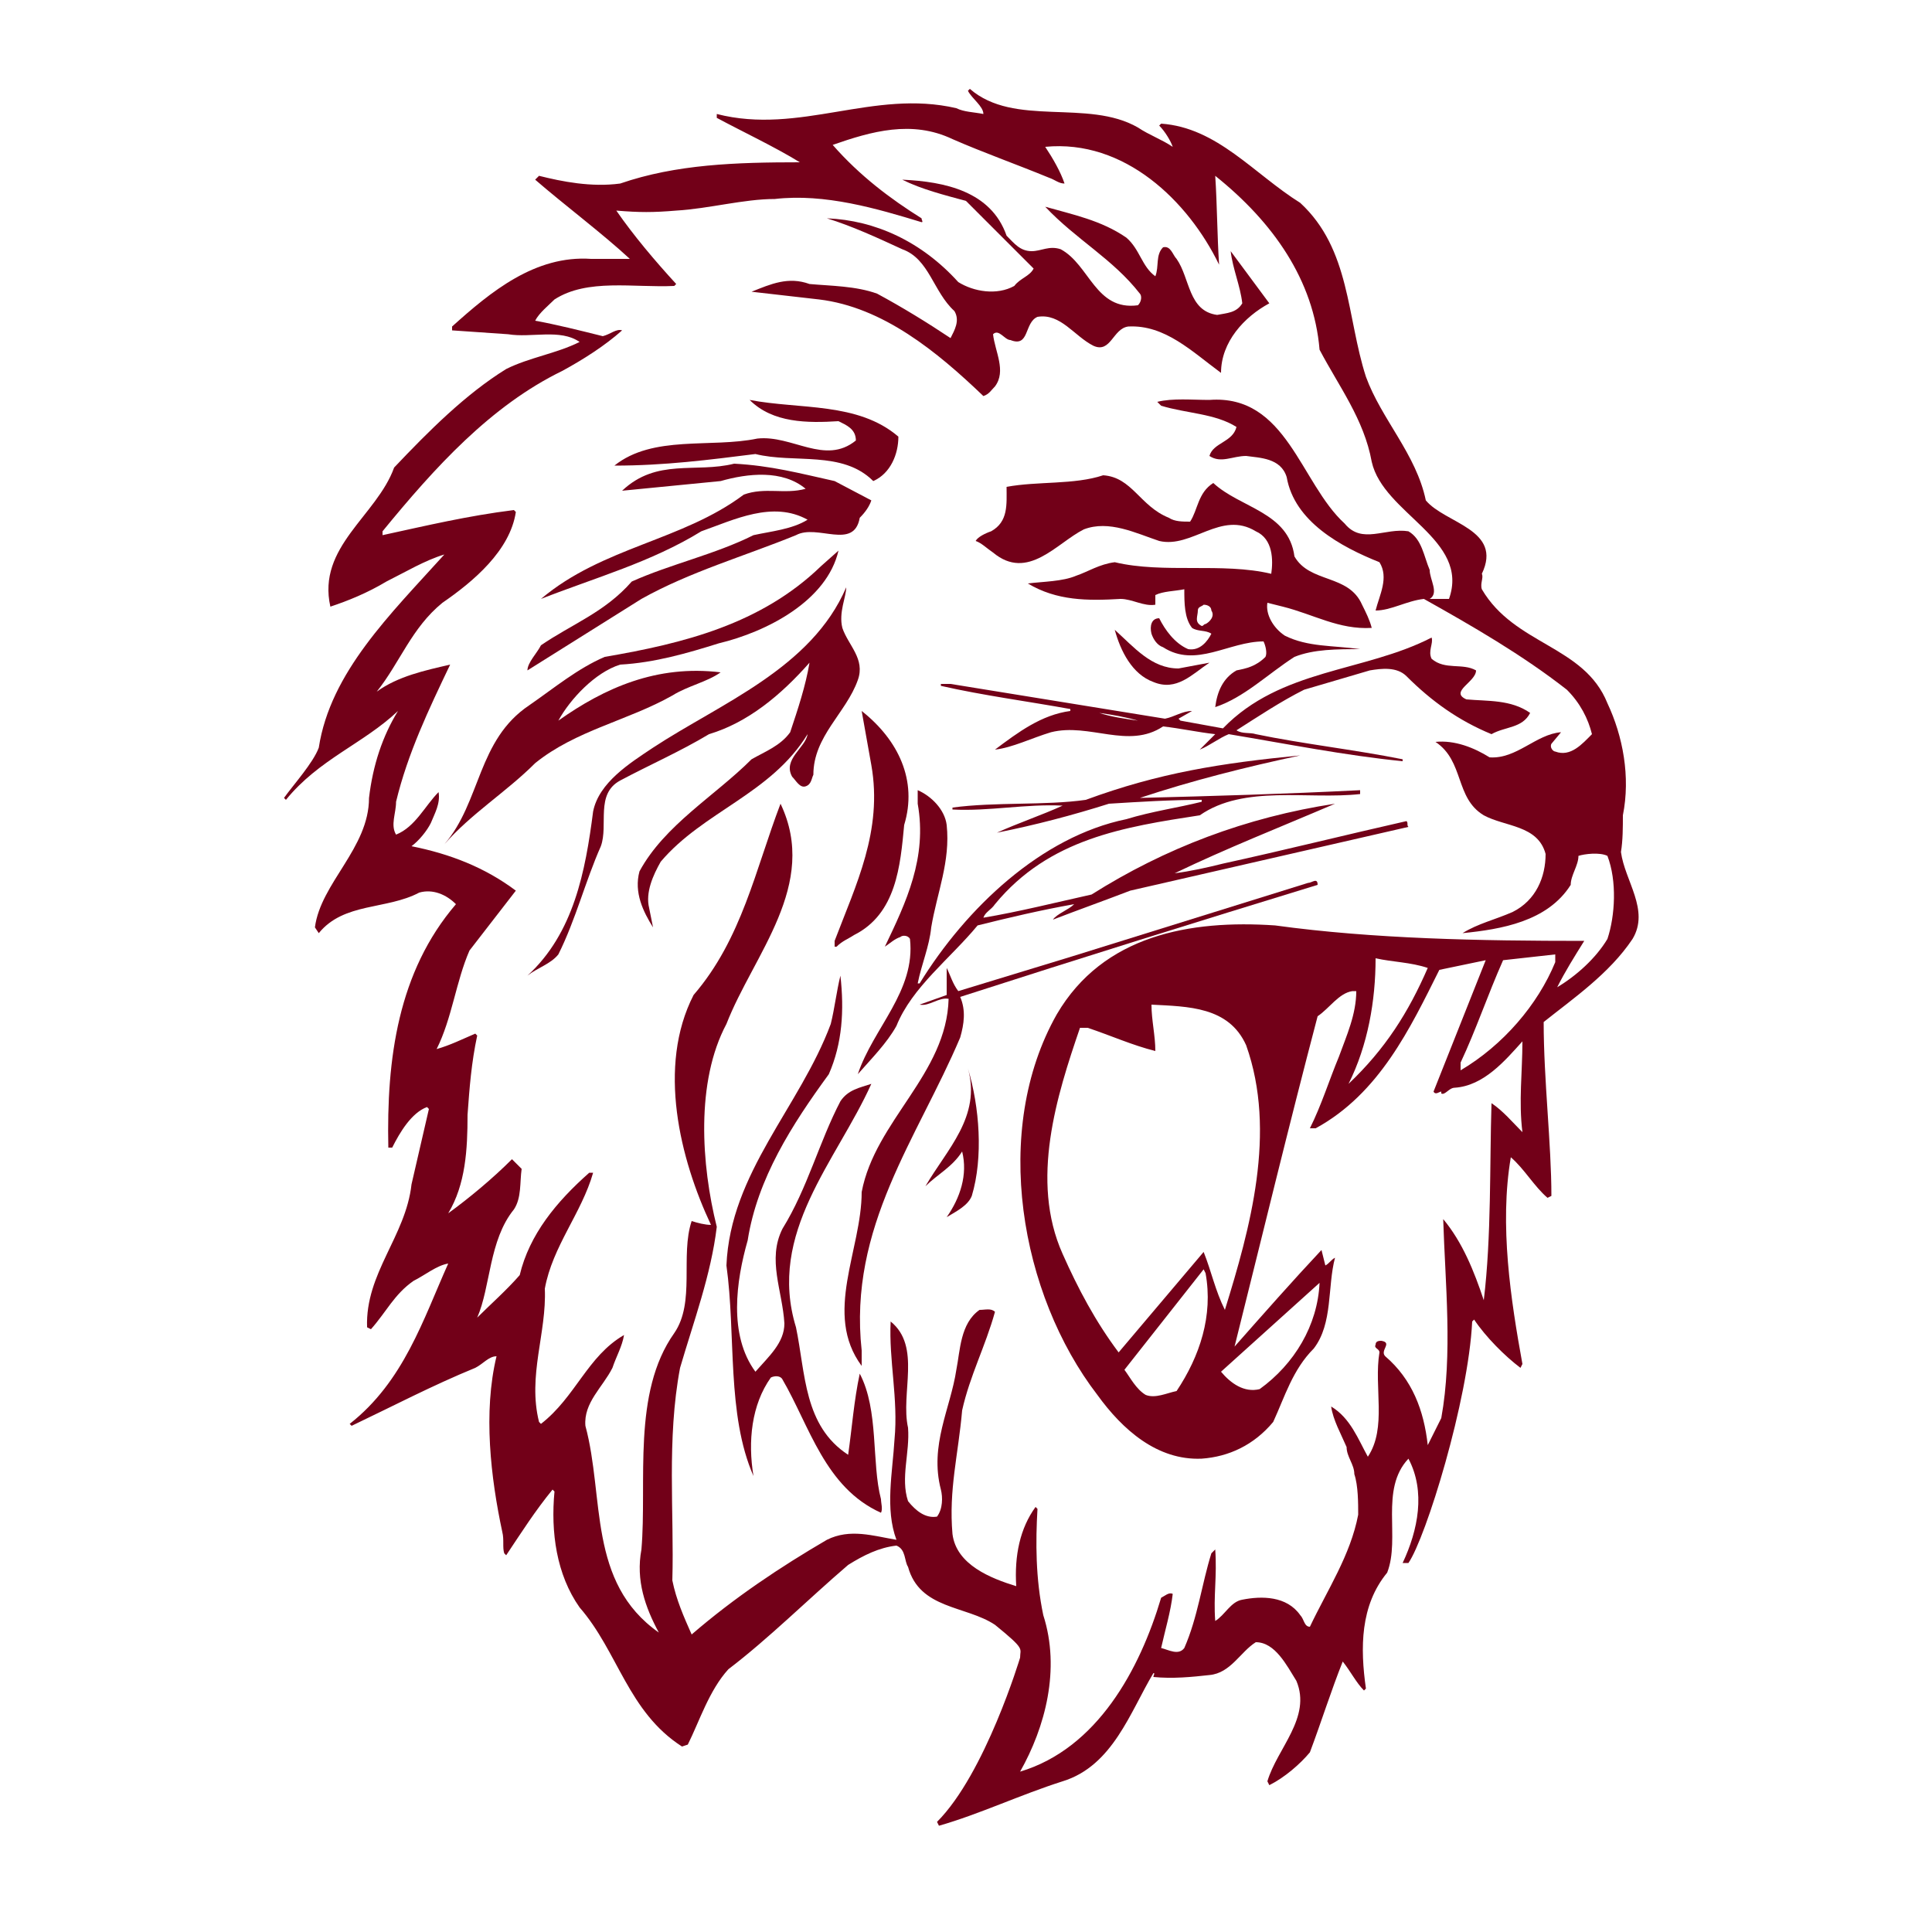 <?xml version="1.0" encoding="utf-8"?>
<!-- Generator: Adobe Illustrator 19.1.0, SVG Export Plug-In . SVG Version: 6.00 Build 0)  -->
<!DOCTYPE svg PUBLIC "-//W3C//DTD SVG 1.1//EN" "http://www.w3.org/Graphics/SVG/1.1/DTD/svg11.dtd">
<svg version="1.1" xmlns="http://www.w3.org/2000/svg" xmlns:xlink="http://www.w3.org/1999/xlink" x="0px" y="0px"
	 viewBox="33 -33 100 100" enable-background="new 33 -33 100 100" xml:space="preserve">

<g id="AREA_1">
	<path fill="#720018" d="M116.9,11.1c0.1-0.6,0.1-1.3,0.1-1.9c0.4-2,0-4.1-0.8-5.8c-1.2-3-4.8-3-6.5-5.9c-0.1-0.3,0.1-0.6,0-0.8
		c1.1-2.3-1.9-2.6-2.9-3.8c-0.5-2.4-2.3-4.2-3.1-6.4c-1-3.1-0.8-6.6-3.4-9c-2.4-1.5-4.3-3.9-7.2-4.1l-0.1,0.1
		c0.3,0.3,0.6,0.8,0.7,1.1c-0.6-0.4-1.2-0.6-1.8-1c-2.6-1.5-6.4,0-8.7-2l-0.1,0.1c0.2,0.4,0.8,0.8,0.8,1.2c-0.5-0.1-1-0.1-1.4-0.3
		c-4.3-1-8.1,1.4-12.4,0.3l0,0.2c1.3,0.7,3,1.5,4.3,2.3c-3.3,0-6.4,0.1-9.3,1.1c-1.5,0.2-3-0.1-4.2-0.4l-0.2,0.2
		c1.5,1.3,3.5,2.8,4.9,4.1h-2c-2.9-0.2-5.2,1.7-7.2,3.5l0,0.2l2.9,0.2c1.2,0.2,2.7-0.3,3.7,0.4c-1.2,0.6-2.6,0.8-3.8,1.4
		c-2.1,1.3-4,3.2-5.8,5.1c-0.9,2.5-4,4.1-3.3,7.2C51-1.9,52-2.3,53-2.9c1-0.5,2-1.1,3-1.4c-2.8,3.1-5.9,6.1-6.5,10
		c-0.3,0.8-1.3,1.9-1.8,2.6l0.1,0.1c1.7-2.1,4-2.9,5.8-4.6c-0.8,1.3-1.3,2.8-1.5,4.5c0,2.6-2.5,4.4-2.8,6.7l0.2,0.3
		c1.3-1.6,3.5-1.2,5.2-2.1c0.7-0.2,1.4,0.1,1.9,0.6c-3,3.5-3.6,8-3.5,12.6l0.2,0c0.4-0.8,1-1.8,1.8-2.1l0.1,0.1l-0.9,3.9
		C54,31,51.9,32.9,52,35.7l0.2,0.1c0.8-0.9,1.2-1.8,2.2-2.5c0.6-0.3,1.2-0.8,1.8-0.9c-1.3,2.9-2.3,6.1-5.1,8.3l0.1,0.1
		c2.1-1,4.2-2.1,6.4-3c0.4-0.2,0.7-0.6,1.1-0.6c-0.7,2.9-0.3,6.3,0.3,9.1c0.1,0.4,0,0.8,0.1,1.1l0.1,0.1c0.8-1.2,1.5-2.3,2.4-3.4
		l0.1,0.1c-0.2,2.1,0.1,4.3,1.3,6c2,2.3,2.5,5.4,5.3,7.2l0.3-0.1c0.6-1.2,1.1-2.8,2.1-3.9c2.1-1.6,4.1-3.6,6.2-5.4
		c0.8-0.5,1.6-0.9,2.5-1c0.5,0.2,0.4,0.8,0.6,1.1c0.6,2.2,3,2,4.5,3c1.6,1.3,1.3,1.2,1.3,1.7c0,0-1.8,6-4.3,8.5l0.1,0.2
		c2.1-0.6,4.2-1.6,6.4-2.3c2.6-0.8,3.5-3.6,4.7-5.6c0.1,0,0,0.1,0,0.2c1,0.1,2,0,2.9-0.1c1.1-0.1,1.6-1.2,2.4-1.7c1,0,1.6,1.2,2.1,2
		c0.8,1.9-1,3.5-1.5,5.2l0.1,0.2c0.8-0.4,1.6-1.1,2.1-1.7c0.6-1.6,1.1-3.2,1.7-4.7c0.4,0.5,0.7,1.1,1.1,1.5l0.1-0.1
		c-0.3-2.1-0.3-4.3,1.1-6c0.7-1.8-0.4-4.3,1.1-5.9c0.9,1.7,0.5,3.7-0.3,5.4l0.3,0c0.9-1.3,3.1-8.4,3.3-12.5l0.1-0.1
		c0.6,0.9,1.6,1.9,2.4,2.5l0.1-0.2c-0.6-3.3-1.2-7.2-0.6-10.7c0.7,0.6,1.2,1.5,1.9,2.1l0.2-0.1c0-2.7-0.4-6-0.4-9
		c1.5-1.2,3.4-2.5,4.6-4.3C118.4,14.1,117.1,12.6,116.9,11.1z M113.5,16.8c-0.9,2.2-2.7,4.3-4.9,5.6V22c0.8-1.7,1.4-3.5,2.2-5.3
		l2.7-0.3V16.8z M116.2,15.6c-0.6,1-1.6,1.9-2.6,2.5c0.4-0.8,0.9-1.6,1.4-2.4c-5.4,0-10.9-0.1-16-0.8c-4.4-0.3-8.9,0.5-11.3,4.6
		c-3.4,6-1.9,14.5,2.1,19.7c1.3,1.8,3.1,3.4,5.4,3.3c1.4-0.1,2.7-0.7,3.7-1.9c0.6-1.3,1-2.7,2.1-3.8c1-1.3,0.7-3.2,1.1-4.7
		c-0.2,0.1-0.3,0.3-0.5,0.4l-0.2-0.8c-1.5,1.6-3,3.3-4.5,5c1.4-5.6,2.8-11.4,4.3-17.1c0.6-0.4,1.1-1.2,1.8-1.3h0.2
		c0,1.2-0.5,2.3-0.9,3.4c-0.5,1.2-0.9,2.5-1.5,3.7h0.3c3.3-1.8,4.9-5.2,6.4-8.2l2.4-0.5l-2.7,6.8c0.1,0.2,0.3,0,0.4,0v0.1
		c0.2,0.1,0.4-0.3,0.7-0.3c1.5-0.1,2.6-1.4,3.5-2.4c0,1.6-0.2,3.1,0,4.7c-0.5-0.5-1-1.1-1.6-1.5c-0.1,3.2,0,6.9-0.4,10.2
		c-0.5-1.5-1.1-3-2.1-4.2c0.1,3.3,0.5,7-0.1,10.3l-0.7,1.4c-0.2-1.8-0.8-3.4-2.2-4.6c-0.3-0.3,0.4-0.7-0.2-0.8c-0.1,0-0.3,0-0.3,0.2
		c-0.1,0.2,0.2,0.2,0.2,0.4c-0.3,1.8,0.4,3.9-0.6,5.4c-0.5-0.9-0.9-2-1.9-2.6c0.1,0.7,0.5,1.4,0.8,2.1c0,0.5,0.4,0.9,0.4,1.4
		c0.2,0.6,0.2,1.5,0.2,2.1c-0.4,2.1-1.6,3.9-2.5,5.8c-0.3,0-0.3-0.4-0.5-0.6c-0.7-1-2-1-3-0.8c-0.6,0.1-0.9,0.8-1.4,1.1
		c-0.1-1.3,0.1-2.3,0-3.7l-0.2,0.2c-0.5,1.6-0.7,3.3-1.4,4.9c-0.3,0.4-0.8,0.1-1.2,0c0.2-0.9,0.5-1.9,0.6-2.8
		c-0.2-0.1-0.4,0.1-0.6,0.2c-1.1,3.7-3.3,7.8-7.3,9c1.3-2.3,2.1-5.3,1.2-8.1c-0.4-1.9-0.4-3.8-0.3-5.5l-0.1-0.1
		c-0.8,1.1-1.1,2.5-1,4.1c-1.3-0.4-3.1-1.1-3.3-2.7c-0.2-2.3,0.3-4.1,0.5-6.4c0.4-1.8,1.2-3.3,1.7-5.1c-0.2-0.2-0.5-0.1-0.8-0.1
		c-1,0.7-1,2.1-1.2,3.1c-0.3,2-1.4,3.9-0.8,6.2c0.1,0.4,0.1,1-0.2,1.4c-0.6,0.1-1.1-0.3-1.5-0.8c-0.4-1.2,0.1-2.5,0-3.8
		c-0.4-1.8,0.7-4.2-0.9-5.5c-0.1,2,0.4,4,0.2,6.1c-0.1,1.7-0.5,3.6,0.1,5.2c-1.2-0.2-2.4-0.6-3.6,0c-2.4,1.4-4.8,3-7,4.9
		c-0.4-0.9-0.8-1.8-1-2.8c0.1-3.5-0.3-7.3,0.4-11c0.7-2.4,1.6-4.8,1.9-7.3c-0.8-3.2-1.1-7.5,0.5-10.5c1.4-3.6,4.8-7.2,2.8-11.4
		c-1.3,3.4-2,7-4.5,9.9c-1.9,3.7-0.7,8.5,0.9,11.9c-0.3,0-0.7-0.1-1-0.2c-0.6,1.8,0.2,4.2-0.9,5.8c-2.2,3.1-1.4,7.7-1.7,11.2
		c-0.3,1.6,0.2,3,0.9,4.3c-3.7-2.6-2.8-7-3.8-10.7c-0.1-1.2,0.9-2,1.4-3c0.2-0.6,0.5-1.1,0.6-1.7c-1.9,1.1-2.5,3.2-4.3,4.6l-0.1-0.1
		c-0.6-2.4,0.4-4.6,0.3-6.9c0.4-2.2,1.9-3.9,2.5-6h-0.2c-1.7,1.5-3.1,3.2-3.6,5.3c-0.7,0.8-1.5,1.5-2.2,2.2c0.7-1.6,0.6-4,1.9-5.6
		c0.4-0.6,0.3-1.4,0.4-2.1L59.5,27c-1,1-2.2,2-3.3,2.8c0.9-1.5,1-3.3,1-5.1c0.1-1.4,0.2-2.7,0.5-4.1l-0.1-0.1
		c-0.7,0.3-1.3,0.6-2,0.8c0.8-1.6,1-3.5,1.7-5.1l2.4-3.1c-1.6-1.2-3.4-1.9-5.4-2.3c0.4-0.3,0.8-0.8,1-1.2c0.2-0.5,0.5-1,0.4-1.6
		c-0.7,0.7-1.2,1.8-2.2,2.2c-0.3-0.5,0-1.1,0-1.7c0.6-2.5,1.7-4.8,2.8-7.1C55,1.7,53.6,2,52.5,2.8c1.2-1.5,1.8-3.3,3.4-4.6
		c1.6-1.1,3.5-2.7,3.8-4.7l-0.1-0.1c-2.4,0.3-4.5,0.8-6.8,1.3v-0.2c2.7-3.3,5.6-6.5,9.3-8.3c1.1-0.6,2.2-1.3,3.1-2.1
		c-0.3-0.1-0.6,0.2-1,0.3c-1.2-0.3-2.4-0.6-3.5-0.8c0.2-0.4,0.7-0.8,1-1.1c1.7-1.1,4.1-0.6,6.2-0.7l0.1-0.1
		c-1.1-1.2-2.2-2.5-3.1-3.8c1.2,0.1,1.9,0.1,3.1,0c1.7-0.1,3.5-0.6,5.1-0.6c2.6-0.3,5.3,0.5,7.6,1.2c0.1,0,0-0.1,0-0.2
		c-1.6-1-3.2-2.2-4.6-3.8c2-0.7,4.1-1.3,6.2-0.3c1.6,0.7,3.3,1.3,5,2c0.3,0.1,0.5,0.3,0.8,0.3c-0.2-0.6-0.6-1.3-1-1.9
		c4.1-0.4,7.4,2.8,9,6.1c-0.1-1.5-0.1-3.1-0.2-4.6c3,2.4,5.1,5.4,5.4,9c1,1.9,2.3,3.6,2.7,5.8c0.6,2.7,5.1,4,4,7.1h-1
		c0.5-0.3,0-1,0-1.5c-0.3-0.7-0.4-1.6-1.1-2c-1.2-0.2-2.4,0.7-3.3-0.4c-2.3-2.1-3-6.7-7-6.4c-0.9,0-1.9-0.1-2.7,0.1l0.2,0.2
		c1.3,0.4,2.8,0.4,3.9,1.1c-0.2,0.8-1.2,0.8-1.4,1.5c0.6,0.4,1.2,0,1.9,0c0.7,0.1,1.8,0.1,2.1,1.1c0.4,2.3,2.8,3.6,4.8,4.4
		c0.5,0.8,0,1.7-0.2,2.5c0.8,0,1.6-0.5,2.5-0.6c2.5,1.4,5.1,2.9,7.4,4.7c0.7,0.7,1.1,1.5,1.3,2.3c-0.5,0.5-1.1,1.2-1.9,0.9
		c-0.1,0-0.3-0.2-0.2-0.4l0.5-0.6c-1.3,0.1-2.3,1.4-3.7,1.3c-0.8-0.5-1.8-0.9-2.8-0.8c1.5,1,1,2.9,2.5,3.8c1.1,0.6,2.8,0.5,3.2,2
		c0,1.2-0.5,2.4-1.7,3c-0.9,0.4-1.8,0.6-2.6,1.1c2-0.2,4.4-0.6,5.6-2.5c0-0.5,0.4-1,0.4-1.5c0.3-0.1,1.1-0.2,1.5,0
		C116.7,12.6,116.6,14.4,116.2,15.6z M104.2,16.6c0.9,0.2,1.8,0.2,2.7,0.5c-1,2.3-2.2,4.2-4.1,6C103.8,21.1,104.2,18.8,104.2,16.6z
		 M95.3,31.8L90.9,37c-1.2-1.6-2.1-3.3-2.9-5.1c-1.7-3.8-0.3-8.2,0.9-11.7h0.4c1.2,0.4,2.3,0.9,3.5,1.2c0-0.8-0.2-1.6-0.2-2.4
		c1.9,0.1,4,0.1,4.9,2.1c1.6,4.5,0.2,9.5-1.1,13.7C95.9,33.8,95.7,32.8,95.3,31.8z M101.3,33.4c-0.1,2.2-1.3,4.2-3.1,5.5
		c-0.8,0.2-1.5-0.3-2-0.9L101.3,33.4z M93.9,39c-0.5,0.1-1.1,0.4-1.6,0.2c-0.5-0.3-0.8-0.9-1.1-1.3l4.1-5.2l0.1,0.2
		C95.8,35.1,95.1,37.2,93.9,39z"/>
	<path fill="#720018" d="M83.9-12.5c0.3-0.1,0.4-0.3,0.6-0.5c0.6-0.8,0-1.8-0.1-2.7c0.3-0.3,0.6,0.3,0.9,0.3c1,0.4,0.7-0.9,1.4-1.2
		c1.2-0.2,1.9,1,2.9,1.5c0.9,0.4,1-0.9,1.8-1c1.9-0.1,3.3,1.3,4.8,2.4c0-1.6,1.2-2.9,2.5-3.6L96.7-20c0.1,0.9,0.5,1.8,0.6,2.7
		c-0.3,0.5-0.8,0.5-1.3,0.6c-1.5-0.2-1.4-1.9-2.1-2.9c-0.2-0.2-0.3-0.7-0.7-0.6c-0.4,0.4-0.2,1-0.4,1.5c-0.7-0.5-0.8-1.4-1.5-2
		c-1.3-0.9-2.8-1.2-4.2-1.6c1.6,1.7,3.5,2.7,4.9,4.5c0.1,0.1,0.1,0.4-0.1,0.6c-2.2,0.3-2.5-2.1-4-2.9c-0.6-0.2-1,0.1-1.5,0.1
		c-0.6,0-0.9-0.4-1.3-0.8c-0.8-2.3-3.2-2.8-5.4-2.9c1,0.5,2.2,0.8,3.3,1.1l3.5,3.5c-0.2,0.4-0.7,0.5-1,0.9c-0.9,0.5-2.1,0.3-2.9-0.2
		c-1.9-2.1-4.3-3.2-6.8-3.3c1.3,0.4,2.6,1,3.9,1.6c1.4,0.5,1.6,2.2,2.7,3.2c0.3,0.5,0,1-0.2,1.4c-1.2-0.8-2.5-1.6-3.8-2.3
		c-1.1-0.4-2.4-0.4-3.5-0.5c-1.1-0.4-2,0-3,0.4l3.5,0.4C78.7-17.1,81.5-14.8,83.9-12.5z"/>
	<path fill="#720018" d="M72.1-9.5c2,0.5,4.5-0.2,6.1,1.4c0.9-0.4,1.3-1.4,1.3-2.3c-2.1-1.8-5.1-1.4-7.7-1.9c1.2,1.2,3,1.2,4.6,1.1
		c0.4,0.2,0.9,0.4,0.9,1c-1.6,1.3-3.3-0.3-5.1-0.1c-2.4,0.5-5.4-0.2-7.4,1.4C67.4-8.9,69.7-9.2,72.1-9.5z"/>
	<path fill="#720018" d="M74.2-5.3c1.1-0.6,3,0.8,3.3-0.9c0.3-0.3,0.5-0.6,0.6-0.9l-1.9-1c-1.8-0.4-3.3-0.8-5.2-0.9
		c-2,0.5-4-0.3-5.8,1.4l5.1-0.5c1.4-0.4,3.2-0.6,4.4,0.4c-1.1,0.3-2.1-0.1-3.2,0.3C68.3-5,64.2-4.7,61-2c2.8-1.1,5.7-1.9,8.3-3.5
		C71-6.1,73-7.1,74.8-6.1C74-5.6,72.9-5.5,72-5.3c-2,1-4.3,1.5-6.3,2.4c-1.4,1.6-3.1,2.2-4.7,3.3c-0.2,0.4-0.7,0.9-0.7,1.3l5.9-3.7
		C68.7-3.4,71.5-4.2,74.2-5.3z"/>
	<path fill="#720018" d="M90.1-8.4c-1.5,0.5-3.4,0.3-5,0.6c0,0.9,0.1,1.8-0.8,2.3C84-5.4,83.6-5.2,83.5-5c0.3,0.1,0.6,0.4,0.9,0.6
		c1.8,1.5,3.3-0.5,4.7-1.2c1.3-0.5,2.7,0.2,3.9,0.6c1.7,0.4,3.2-1.6,5-0.5c0.9,0.4,0.9,1.5,0.8,2.2c-2.5-0.6-5.6,0-8.1-0.6
		c-0.8,0.1-1.4,0.5-2,0.7C88-2.9,87-2.9,86.2-2.8C87.7-1.9,89.3-1.9,91-2c0.6,0,1.2,0.4,1.8,0.3l0-0.5c0.4-0.2,1-0.2,1.5-0.3
		c0,0.7,0,1.5,0.4,2c0.3,0.2,0.7,0.1,1,0.3c-0.2,0.4-0.6,0.9-1.2,0.8c-0.7-0.3-1.2-1-1.5-1.6c-0.4,0-0.5,0.4-0.4,0.8
		c0.1,0.3,0.3,0.6,0.6,0.7c1.7,1.1,3.4-0.3,5.2-0.3c0.1,0.2,0.2,0.6,0.1,0.8C98,1.5,97.5,1.6,97,1.7c-0.7,0.4-1,1.1-1.1,1.9
		c1.5-0.5,2.7-1.7,4.1-2.6c1-0.4,2.2-0.4,3.4-0.4c-1.4-0.2-2.7-0.1-3.9-0.7c-0.6-0.4-1-1.1-0.9-1.7l0.8,0.2c1.6,0.4,2.9,1.2,4.6,1.1
		c-0.1-0.4-0.3-0.8-0.5-1.2c-0.7-1.6-2.7-1.1-3.5-2.5c-0.3-2.3-2.8-2.5-4.2-3.8c-0.8,0.5-0.8,1.4-1.2,2c-0.4,0-0.8,0-1.1-0.2
		C92-6.8,91.6-8.3,90.1-8.4z M95.4-0.7c-0.1,0-0.1,0.1-0.2,0.1C94.8-0.8,95-1.1,95-1.4c0-0.2,0.2-0.2,0.3-0.3c0.2,0,0.4,0.1,0.4,0.3
		C95.9-1.1,95.6-0.8,95.4-0.7z"/>
	<path fill="#720018" d="M67.8,3c0.8-0.5,1.8-0.7,2.5-1.2c-3.3-0.4-6,0.8-8.4,2.5c0.6-1.1,1.9-2.5,3.2-2.9c1.8-0.1,3.5-0.6,5.1-1.1
		c2.5-0.6,5.6-2.2,6.2-4.8l-0.9,0.8c-3.1,3-7.1,4-11.2,4.7c-1.4,0.6-2.6,1.6-3.9,2.5c-2.7,1.8-2.5,5-4.4,7.2
		c1.4-1.6,3.2-2.7,4.7-4.2C62.8,4.8,65.5,4.3,67.8,3z"/>
	<path fill="#720018" d="M74,7.2c0.2,0.2,0.4,0.6,0.7,0.5c0.3-0.1,0.3-0.4,0.4-0.6c0-2,1.7-3.2,2.3-4.9c0.4-1.1-0.5-1.8-0.8-2.7
		c-0.2-0.8,0.2-1.6,0.2-2.1c-1.8,4.2-6.5,6-10,8.3c-1.2,0.8-2.8,1.8-3.1,3.3c-0.4,3.1-1,6.3-3.4,8.5c0.5-0.4,1.2-0.6,1.6-1.1
		c0.9-1.8,1.4-3.8,2.2-5.6c0.4-1.1-0.3-2.7,1-3.4c1.5-0.8,3.1-1.5,4.6-2.4c2-0.6,3.7-2,5.2-3.7l0,0c-0.2,1.2-0.6,2.4-1,3.6
		c-0.5,0.7-1.3,1-2,1.4c-1.9,1.9-4.5,3.4-5.8,5.8c-0.3,1.1,0.2,2.1,0.7,2.9L66.6,14c-0.2-0.8,0.2-1.7,0.6-2.4
		c2.2-2.6,5.7-3.5,7.6-6.6C74.7,5.7,73.5,6.3,74,7.2z"/>
	<path fill="#720018" d="M95.6,1.3l-1.6,0.3c-1.4,0-2.3-1.1-3.3-2c0.3,1.1,0.9,2.3,2,2.7C93.9,2.8,94.7,1.9,95.6,1.3z"/>
	<path fill="#720018" d="M94.1,4.3L94,4.2l0.7-0.4c-0.5,0-0.9,0.3-1.4,0.4L82.2,2.4h-0.5v0.1c2.2,0.5,4.5,0.8,6.7,1.2v0.1
		c-1.5,0.2-2.7,1.1-3.9,2c0.9-0.1,1.9-0.6,2.9-0.9c2-0.5,4,0.9,5.8-0.3c0.9,0.1,1.8,0.3,2.7,0.4l-0.8,0.8c0.5-0.2,1-0.6,1.5-0.8
		c3,0.5,6,1.1,9,1.4V6.3c-2.5-0.5-5.2-0.8-7.6-1.3c-0.3-0.1-0.7,0-1-0.2c1.1-0.7,2.3-1.5,3.5-2.1l3.4-1c0.6-0.1,1.4-0.2,1.9,0.3
		c1.3,1.3,2.7,2.3,4.4,3c0.7-0.4,1.6-0.3,2-1.1c-1-0.7-2.2-0.6-3.3-0.7c-0.9-0.4,0.5-0.9,0.5-1.5c-0.7-0.4-1.6,0-2.3-0.6
		c-0.2-0.4,0.1-0.8,0-1.1c-3.5,1.8-7.8,1.6-10.8,4.7L94.1,4.3z M89.9,3.9c0.7,0.1,1.3,0.2,2,0.4C91.2,4.2,90.5,4.1,89.9,3.9z"/>
	<path fill="#720018" d="M76.3,16c0.3-0.3,0.6-0.4,0.9-0.6c2.2-1.1,2.4-3.6,2.6-5.7c0.7-2.3-0.3-4.4-2.2-5.9l0.5,2.8
		c0.6,3.4-0.8,6.2-1.9,9.1V16z"/>
	<path fill="#720018" d="M105.8,9.5c-3.1,0.7-6.3,1.5-9.5,2.2c-0.8,0.2-1.7,0.4-2.5,0.5c2.7-1.3,5.5-2.4,8.3-3.6
		c-4.6,0.7-8.8,2.3-12.6,4.7c-1.8,0.4-3.8,0.9-5.6,1.2c0.1-0.3,0.4-0.4,0.6-0.7c2.8-3.4,6.7-4,10.6-4.6c2.3-1.6,5.6-0.8,8.3-1.1V7.9
		c-4,0.2-7.5,0.3-11.4,0.4c2.7-0.9,5.5-1.6,8.3-2.2c-4.1,0.4-7.3,0.9-11.1,2.3c-2.1,0.3-4.7,0.1-6.9,0.4v0.1C84.2,9,86.1,8.6,88,8.7
		c-1.1,0.5-2.3,0.9-3.4,1.4c2-0.4,3.9-0.9,5.8-1.5c1.6-0.1,3.2-0.2,4.8-0.2v0.1c-1.2,0.3-2.6,0.5-3.9,0.9c-4.4,0.9-8.3,4.6-10.7,8.5
		l-0.1,0c0.2-1,0.6-1.9,0.7-2.9c0.3-1.8,1-3.4,0.8-5.3c-0.1-0.8-0.8-1.5-1.5-1.8c0,0.2,0,0.5,0,0.7c0.5,2.8-0.6,5.1-1.7,7.4
		c0.3-0.2,0.5-0.4,0.8-0.5c0.1-0.1,0.4-0.1,0.5,0.1c0.3,2.7-1.9,4.6-2.7,7c0.7-0.8,1.5-1.6,2-2.5c0.8-2,2.8-3.5,4.2-5.2
		c1.6-0.4,3.3-0.8,5-1.1c-0.3,0.3-0.9,0.5-1.1,0.8c1.3-0.5,2.7-1,4-1.5l14.4-3.3C105.8,9.7,105.9,9.6,105.8,9.5z"/>
	<path fill="#720018" d="M100.7,12.7l-12.2,3.8l-5.9,1.8c-0.3-0.4-0.4-0.8-0.6-1.2v1.4l-1.4,0.5V19c0.5,0.1,1-0.4,1.5-0.3
		c-0.1,3.9-3.8,6.3-4.5,10c0,3-2,6.3,0,9v-0.8c-0.7-6.4,2.9-11,5.1-16.2c0.2-0.7,0.3-1.4,0-2.1c6.2-2,12.3-3.9,18.5-5.8
		C101.2,12.4,100.9,12.7,100.7,12.7z"/>
	<path fill="#720018" d="M77.5,38.1c-0.3,1.4-0.4,2.8-0.6,4.2c-2.3-1.5-2.2-4.2-2.7-6.6c-1.5-4.9,2.1-8.6,3.9-12.6
		c-0.6,0.2-1.2,0.3-1.6,0.9c-1.1,2.1-1.7,4.5-3,6.6c-0.8,1.6,0,3.2,0.1,4.9c0,1-0.8,1.7-1.5,2.5c-1.4-1.9-1-4.7-0.4-6.8
		c0.5-3.2,2.3-6,4.2-8.6c0.7-1.6,0.8-3.3,0.6-5.1c-0.2,0.8-0.3,1.7-0.5,2.5c-1.6,4.3-5.2,7.7-5.4,12.5c0.5,3.6,0,7.7,1.4,10.9
		c-0.3-1.8-0.1-3.7,0.9-5.1c0.2-0.1,0.5-0.1,0.6,0.1c1.4,2.4,2.2,5.6,5.1,6.9c0.1-0.2,0-0.5,0-0.7C78.1,42.7,78.5,40,77.5,38.1z"/>
	<path fill="#720018" d="M80.9,28.4c0.6-0.6,1.4-1,1.9-1.8c0.3,1.2-0.1,2.4-0.8,3.4c0.5-0.3,1.1-0.6,1.3-1.1c0.6-2,0.4-4.6-0.2-6.6
		C83.8,24.8,82,26.5,80.9,28.4z"/>
</g>
</svg>

